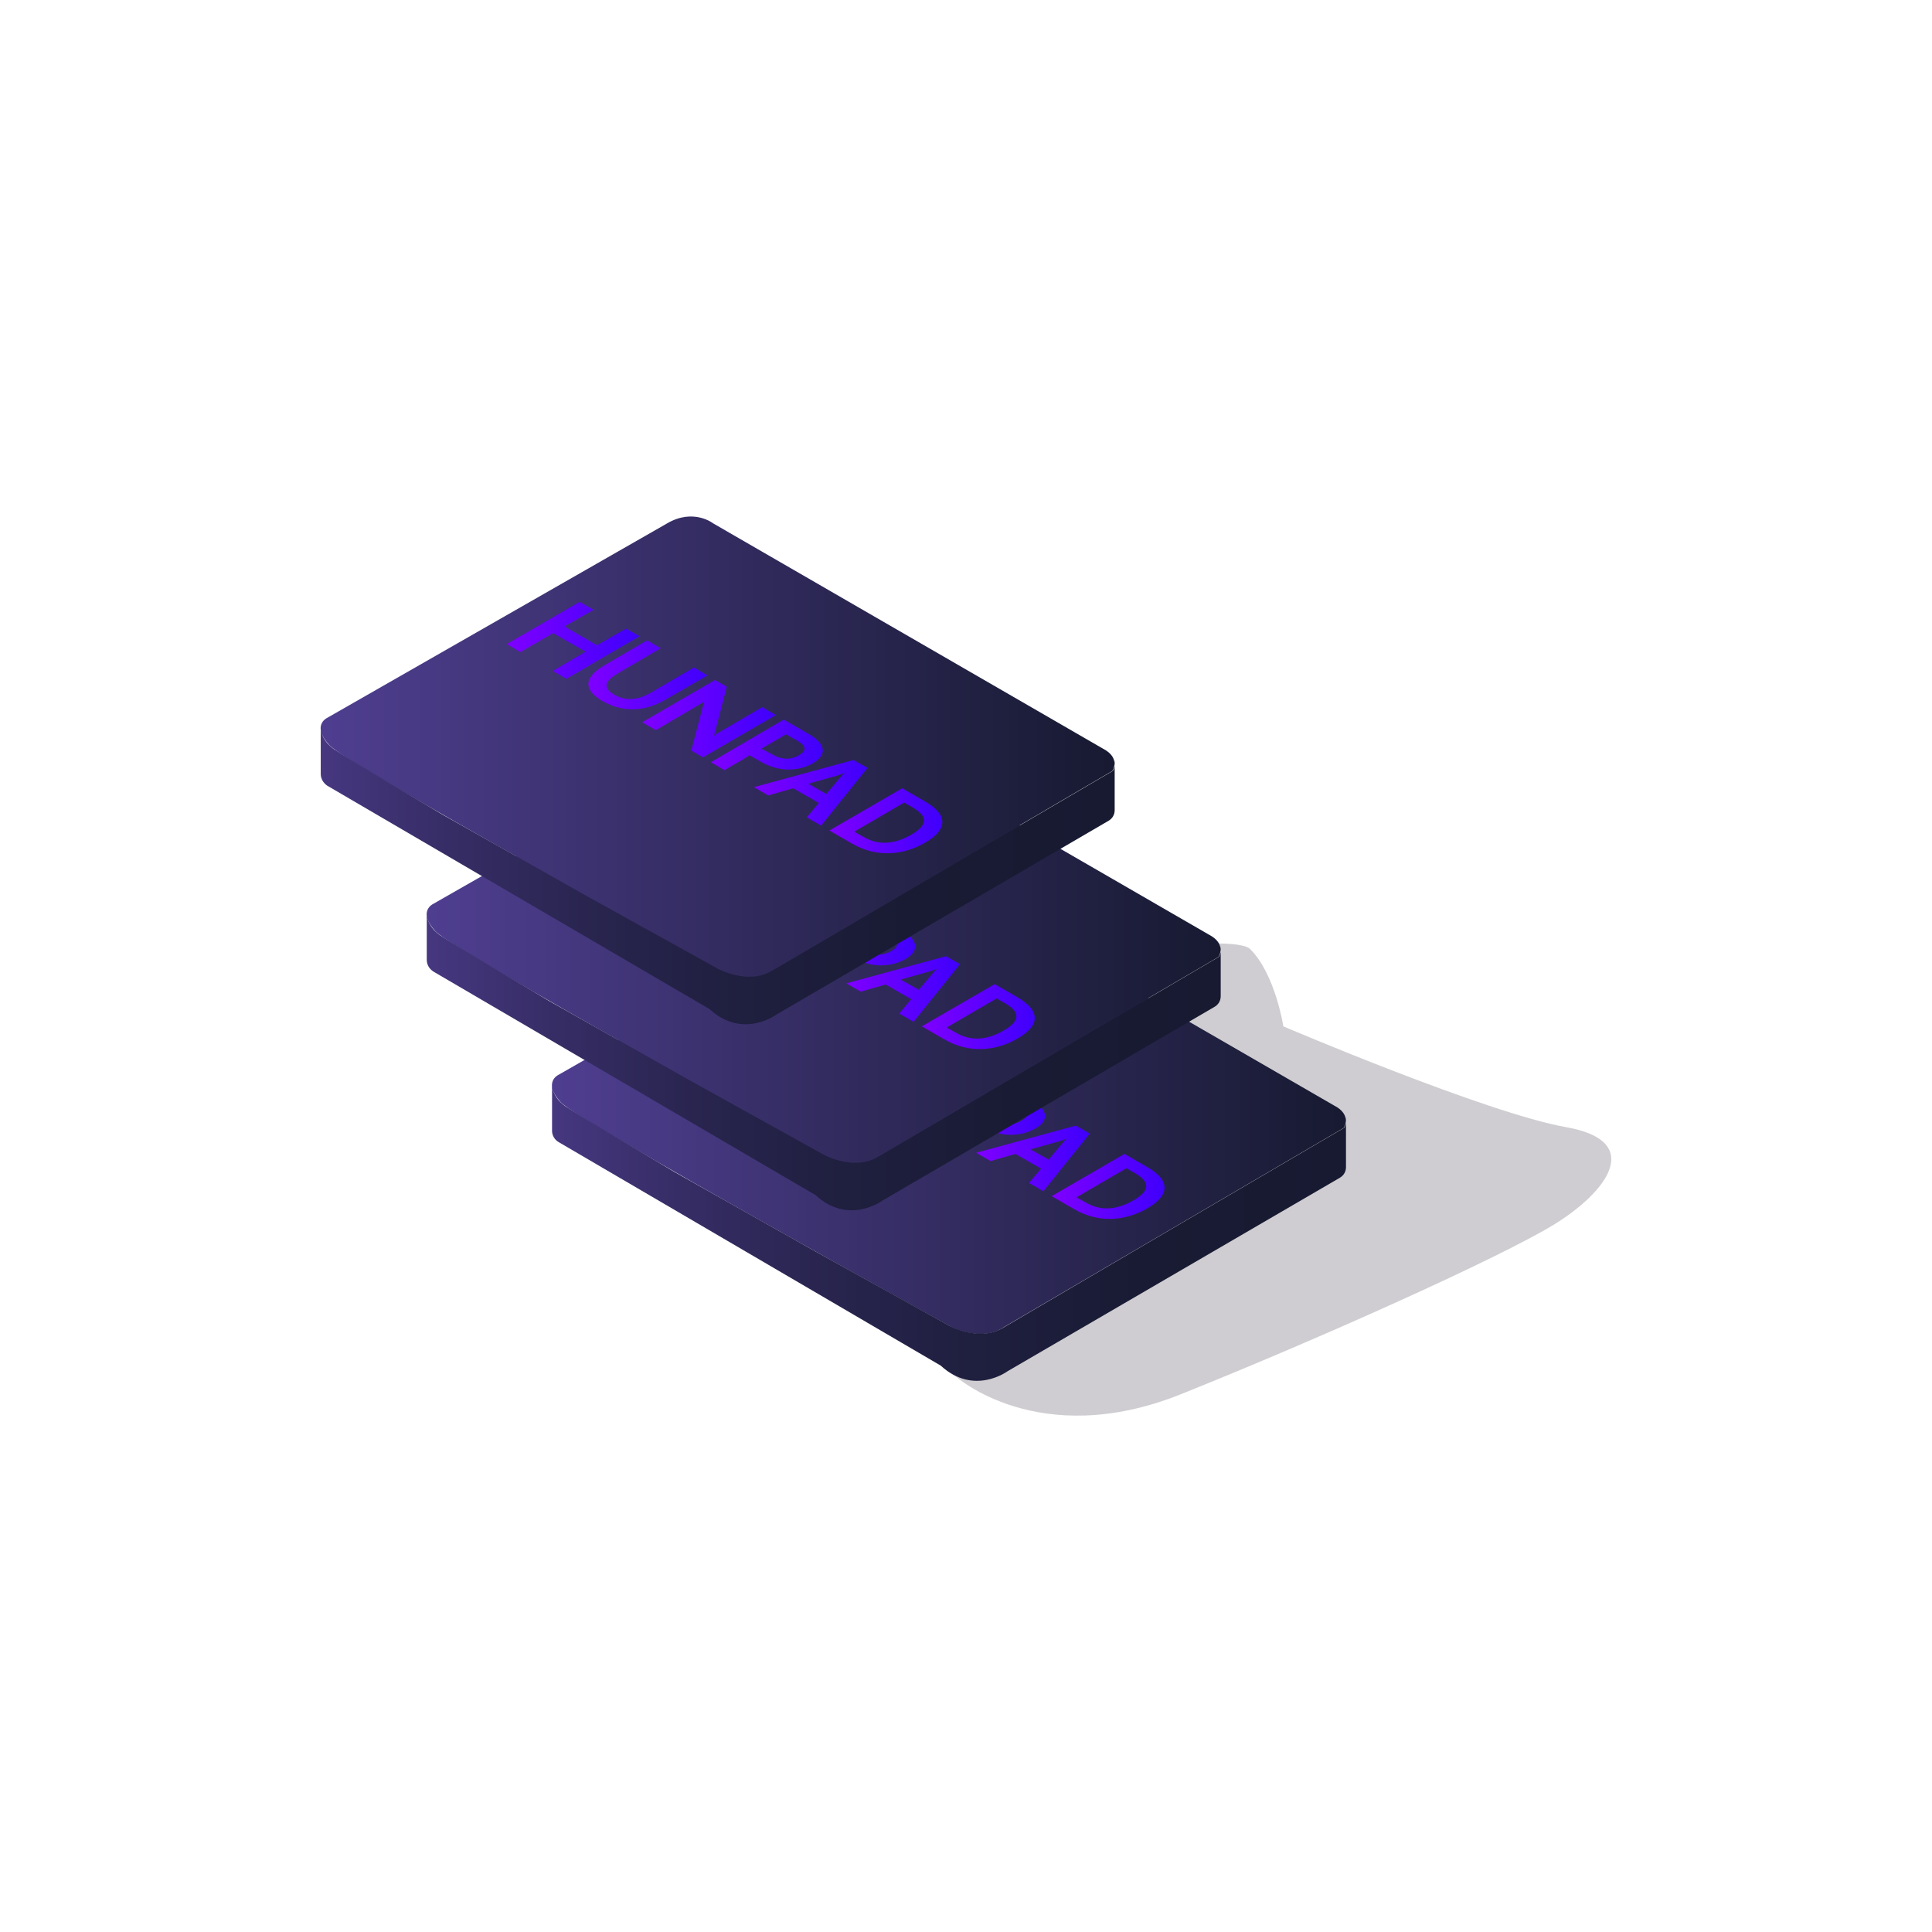 <?xml version="1.0" encoding="utf-8"?>
<!-- Generator: Adobe Illustrator 26.0.0, SVG Export Plug-In . SVG Version: 6.00 Build 0)  -->
<svg version="1.1" xmlns="http://www.w3.org/2000/svg" xmlns:xlink="http://www.w3.org/1999/xlink" x="0px" y="0px"
	 viewBox="0 0 512 512" style="enable-background:new 0 0 512 512;" xml:space="preserve">
<style type="text/css">
	.st0{opacity:0.2;fill:#11081C;enable-background:new    ;}
	.st1{fill:url(#SVGID_1_);}
	.st2{fill:url(#SVGID_00000070806684098085038600000009823243869801765810_);}
	.st3{fill:url(#SVGID_00000173872171640242635270000002140000834261568701_);}
	.st4{fill:url(#SVGID_00000108994564987671269670000016985184437021269912_);}
	.st5{fill:url(#SVGID_00000163060067350986351580000013459074921627125920_);}
	.st6{fill:url(#SVGID_00000060015186735477062390000010856004830800650671_);}
	.st7{fill:url(#SVGID_00000072990086923217344700000015667970735294899595_);}
	.st8{fill:url(#SVGID_00000062889536846503021090000005457288779668821946_);}
	.st9{fill:url(#SVGID_00000096060152885369352270000015972804031436712076_);}
	.st10{fill:url(#SVGID_00000150792131207090755810000003953328697288929946_);}
	.st11{fill:url(#SVGID_00000092417319666990782210000010459558862092427663_);}
	.st12{fill:url(#SVGID_00000032648842268976295350000008508923718890243243_);}
	.st13{fill:url(#SVGID_00000170250559260325175730000009924031163813081018_);}
	.st14{fill:url(#SVGID_00000145041866806179117080000000908691578214646187_);}
	.st15{fill:url(#SVGID_00000166660958179624842790000017918043987442223547_);}
	.st16{fill:url(#SVGID_00000099623694602303972500000002838466387975240617_);}
	.st17{fill:url(#SVGID_00000178171003728082634660000004087328317160848811_);}
	.st18{fill:url(#SVGID_00000159436102182669779280000012567494053152860329_);}
	
		.st19{fill:none;stroke:url(#SVGID_00000027566836775893115590000000374657193468199040_);stroke-width:3;stroke-linecap:round;stroke-linejoin:round;stroke-miterlimit:10;}
	.st20{fill:url(#SVGID_00000126316986198969929120000009901042345281125775_);}
	.st21{fill:url(#SVGID_00000068678427283542432810000018297081515420882094_);}
	.st22{fill:url(#SVGID_00000008112157978517867460000001700426403751580815_);}
	.st23{fill:url(#SVGID_00000114774232920544711960000010912491528953001658_);}
	.st24{fill:url(#SVGID_00000172432582623334391070000007720952554776277694_);}
	.st25{fill:url(#SVGID_00000018916775404035354030000016037533083876499600_);}
</style>
<g id="Capa_1">
	<g>
		<path class="st0" d="M253.2,364.7c0,0,22,19.9,59.7,4.8s84.5-36.2,98.8-44.9c14.2-8.7,24.3-22.2,3.3-25.9S340.1,272,340.1,272
			s-2.1-13.8-8.8-20.5c-6.7-6.7-115.1,11.3-115.1,11.3l-51,29.1L253.2,364.7z"/>
		<g>
			<g>
				<g>
					
						<linearGradient id="SVGID_1_" gradientUnits="userSpaceOnUse" x1="146.269" y1="221.506" x2="356.651" y2="221.506" gradientTransform="matrix(1 0 0 -1 0 514)">
						<stop  offset="0" style="stop-color:#4F3E90"/>
						<stop  offset="1" style="stop-color:#171A31"/>
					</linearGradient>
					<path class="st1" d="M147.9,284.9c0,0-4.1,2,0.7,7.2c4.7,5.1,103.4,59.5,103.4,59.5s8.1,4.3,14.2,0l89.9-52.7
						c0,0,2.3-3.4-2.5-5.9l-103.3-59.7c0,0-5.2-4.1-12.2,0C231.2,237.3,147.9,284.9,147.9,284.9z"/>
					
						<linearGradient id="SVGID_00000127766315045533169190000003014696119954349697_" gradientUnits="userSpaceOnUse" x1="146.3" y1="187.333" x2="356.767" y2="187.333" gradientTransform="matrix(1 0 0 -1 0 514)">
						<stop  offset="0" style="stop-color:#463780"/>
						<stop  offset="0.143" style="stop-color:#382E68"/>
						<stop  offset="0.331" style="stop-color:#292550"/>
						<stop  offset="0.529" style="stop-color:#1F1F3F"/>
						<stop  offset="0.743" style="stop-color:#191B34"/>
						<stop  offset="1" style="stop-color:#171A31"/>
					</linearGradient>
					<path style="fill:url(#SVGID_00000127766315045533169190000003014696119954349697_);" d="M146.3,299.7v-12.3
						c0,0-0.1,3.3,3.6,5.8c3.7,2.5,28.7,17.3,28.7,17.3l37.4,21.1l35.5,19.7c0,0,7.9,4.4,14.3,0.6s90.4-53,90.4-53s0.8-1.1,0.5-2.9
						v13.3c0,1.2-0.6,2.2-1.6,2.8L267,363.4c0,0-8.9,6.6-17.7-1.5l-101.2-59.2C147,302.1,146.3,300.9,146.3,299.7L146.3,299.7z"/>
				</g>
			</g>
			<g id="XMLID_00000117646478981873222350000001973004477956318861_">
				
					<linearGradient id="SVGID_00000050638356683806353360000015703828644125811868_" gradientUnits="userSpaceOnUse" x1="193.225" y1="266.615" x2="228.396" y2="266.615">
					<stop  offset="0" style="stop-color:#7F00FF"/>
					<stop  offset="1" style="stop-color:#3F00FC"/>
				</linearGradient>
				<polyline style="fill:url(#SVGID_00000050638356683806353360000015703828644125811868_);" points="228.4,265.6 224.8,263.5 
					217.1,267.9 208.5,263 216.2,258.5 212.6,256.4 193.2,267.7 196.8,269.7 205.5,264.7 214.1,269.7 205.4,274.7 209.1,276.8 
					228.4,265.6 				"/>
				
					<linearGradient id="SVGID_00000066496431068012310910000002600113628469483707_" gradientUnits="userSpaceOnUse" x1="214.833" y1="275.846" x2="246.395" y2="275.846">
					<stop  offset="0" style="stop-color:#7F00FF"/>
					<stop  offset="1" style="stop-color:#3F00FC"/>
				</linearGradient>
				<path style="fill:url(#SVGID_00000066496431068012310910000002600113628469483707_);" d="M246.4,276l-3.6-2.1l-11.3,6.6
					c-3.9,2.3-7,2.2-9.8,0.6c-2.9-1.7-2.9-3.4,1-5.7l11.3-6.6l-3.6-2.1l-11.3,6.6c-6,3.5-5.2,6.8-0.5,9.5c4.7,2.7,10.5,3.2,16.5-0.3
					L246.4,276"/>
				
					<linearGradient id="SVGID_00000003799573280528937660000009771383232215689602_" gradientUnits="userSpaceOnUse" x1="229.035" y1="287.384" x2="264.529" y2="287.384">
					<stop  offset="0" style="stop-color:#7F00FF"/>
					<stop  offset="1" style="stop-color:#3F00FC"/>
				</linearGradient>
				<path style="fill:url(#SVGID_00000003799573280528937660000009771383232215689602_);" d="M264.5,286.4l-3.6-2.1l-11.8,6.9
					c-0.4,0.2-0.8,0.5-1,0.8l3.4-13.1l-3.1-1.8L229,288.3l3.6,2.1l12.1-7.1c0.2-0.1,0.5-0.3,0.7-0.5l-3.4,13l3.1,1.8L264.5,286.4"/>
				
					<linearGradient id="SVGID_00000028317456326965925240000012469359019422165171_" gradientUnits="userSpaceOnUse" x1="247.303" y1="294.309" x2="276.949" y2="294.309">
					<stop  offset="0" style="stop-color:#7F00FF"/>
					<stop  offset="1" style="stop-color:#3F00FC"/>
				</linearGradient>
				<path style="fill:url(#SVGID_00000028317456326965925240000012469359019422165171_);" d="M260.7,295.3l6.5-3.8l3,1.7
					c2.4,1.4,2.5,2.6,0.5,3.8c-2.2,1.3-4.5,1.3-7-0.1L260.7,295.3 M273.2,291.4l-6.6-3.8l-19.3,11.2l3.6,2.1l6-3.5
					c0.2-0.1,0.4-0.4,0.5-0.5l3.2,1.8c5,2.9,10.2,2.4,13.7,0.4C277.8,297.2,278.2,294.3,273.2,291.4"/>
				
					<linearGradient id="SVGID_00000087389608577238352160000010711641582602837910_" gradientUnits="userSpaceOnUse" x1="258.718" y1="307.014" x2="288.788" y2="307.014">
					<stop  offset="0" style="stop-color:#7F00FF"/>
					<stop  offset="1" style="stop-color:#3F00FC"/>
				</linearGradient>
				<path style="fill:url(#SVGID_00000087389608577238352160000010711641582602837910_);" d="M273.1,304.6l7.8-2.2
					c0.6-0.2,1.5-0.5,1.9-0.7c-0.3,0.2-0.8,0.7-1.1,1.1l-3.8,4.5L273.1,304.6 M288.8,300.4l-3.7-2.1l-26.4,7.2l3.8,2.2l6.6-1.9
					l6.8,3.9l-3.2,3.8l3.8,2.2L288.8,300.4"/>
				
					<linearGradient id="SVGID_00000093149719600338415120000013361710127665226931_" gradientUnits="userSpaceOnUse" x1="278.687" y1="314.398" x2="308.616" y2="314.398">
					<stop  offset="0" style="stop-color:#7F00FF"/>
					<stop  offset="1" style="stop-color:#3F00FC"/>
				</linearGradient>
				<path style="fill:url(#SVGID_00000093149719600338415120000013361710127665226931_);" d="M285.3,317.3l13.2-7.7l2.3,1.3
					c4.1,2.4,3.9,4.7-0.4,7.2c-4.5,2.6-8.8,2.9-12.8,0.5L285.3,317.3 M303.9,309.2l-5.9-3.4L278.7,317l5.9,3.4
					c7,4.1,14.2,2.9,19.5-0.2C309.5,317.1,310.8,313.1,303.9,309.2"/>
			</g>
			<g>
				<g>
					
						<linearGradient id="SVGID_00000103226150285041312500000003549841998280256144_" gradientUnits="userSpaceOnUse" x1="113.069" y1="266.806" x2="323.451" y2="266.806" gradientTransform="matrix(1 0 0 -1 0 514)">
						<stop  offset="0" style="stop-color:#4F3E90"/>
						<stop  offset="1" style="stop-color:#171A31"/>
					</linearGradient>
					<path style="fill:url(#SVGID_00000103226150285041312500000003549841998280256144_);" d="M114.7,239.6c0,0-4.1,2,0.7,7.2
						s103.4,59.5,103.4,59.5s8.1,4.3,14.2,0l89.9-52.7c0,0,2.3-3.4-2.5-5.9L217.1,188c0,0-5.2-4.1-12.2,0S114.7,239.6,114.7,239.6z"
						/>
					
						<linearGradient id="SVGID_00000160170483473124953060000007184894649237314217_" gradientUnits="userSpaceOnUse" x1="113.1" y1="232.583" x2="323.567" y2="232.583" gradientTransform="matrix(1 0 0 -1 0 514)">
						<stop  offset="0" style="stop-color:#463780"/>
						<stop  offset="0.143" style="stop-color:#382E68"/>
						<stop  offset="0.331" style="stop-color:#292550"/>
						<stop  offset="0.529" style="stop-color:#1F1F3F"/>
						<stop  offset="0.743" style="stop-color:#191B34"/>
						<stop  offset="1" style="stop-color:#171A31"/>
					</linearGradient>
					<path style="fill:url(#SVGID_00000160170483473124953060000007184894649237314217_);" d="M113.1,254.4v-12.3
						c0,0-0.1,3.3,3.6,5.8s28.7,17.3,28.7,17.3l37.4,21.1l35.5,19.7c0,0,7.9,4.4,14.3,0.6c6.4-3.8,90.4-53,90.4-53s0.8-1.1,0.5-2.9
						V264c0,1.2-0.6,2.2-1.6,2.8l-88.1,51.4c0,0-8.9,6.6-17.7-1.5l-101.2-59.2C113.8,256.8,113.1,255.7,113.1,254.4L113.1,254.4z"/>
				</g>
			</g>
			<g id="XMLID_00000067232737931685848410000015640074713231641016_">
				
					<linearGradient id="SVGID_00000057864703983657868640000014941252625897636517_" gradientUnits="userSpaceOnUse" x1="158.812" y1="221.635" x2="193.983" y2="221.635">
					<stop  offset="0" style="stop-color:#7F00FF"/>
					<stop  offset="1" style="stop-color:#3F00FC"/>
				</linearGradient>
				<polyline style="fill:url(#SVGID_00000057864703983657868640000014941252625897636517_);" points="194,220.6 190.4,218.5 
					182.7,222.9 174.1,218 181.8,213.5 178.1,211.4 158.8,222.7 162.4,224.8 171.1,219.7 179.7,224.7 171,229.7 174.7,231.8 
					194,220.6 				"/>
				
					<linearGradient id="SVGID_00000152257541496820377710000000211811567241890465_" gradientUnits="userSpaceOnUse" x1="180.42" y1="230.865" x2="211.982" y2="230.865">
					<stop  offset="0" style="stop-color:#7F00FF"/>
					<stop  offset="1" style="stop-color:#3F00FC"/>
				</linearGradient>
				<path style="fill:url(#SVGID_00000152257541496820377710000000211811567241890465_);" d="M212,231l-3.6-2.1l-11.3,6.6
					c-3.9,2.3-7,2.2-9.8,0.6c-2.9-1.7-2.9-3.4,1-5.7l11.3-6.6l-3.6-2.1l-11.3,6.6c-6,3.5-5.2,6.8-0.5,9.5c4.7,2.7,10.5,3.2,16.5-0.3
					L212,231"/>
				
					<linearGradient id="SVGID_00000163061988970321619120000007765750946738114996_" gradientUnits="userSpaceOnUse" x1="194.622" y1="242.403" x2="230.116" y2="242.403">
					<stop  offset="0" style="stop-color:#7F00FF"/>
					<stop  offset="1" style="stop-color:#3F00FC"/>
				</linearGradient>
				<path style="fill:url(#SVGID_00000163061988970321619120000007765750946738114996_);" d="M230.1,241.5l-3.6-2.1l-11.8,6.9
					c-0.4,0.2-0.8,0.5-1,0.8l3.4-13.1l-3.1-1.8l-19.3,11.2l3.6,2.1l12.1-7.1c0.2-0.1,0.5-0.3,0.7-0.5l-3.4,13l3.1,1.8L230.1,241.5"
					/>
				
					<linearGradient id="SVGID_00000034050518634305998030000001893395591367608199_" gradientUnits="userSpaceOnUse" x1="212.891" y1="249.328" x2="242.536" y2="249.328">
					<stop  offset="0" style="stop-color:#7F00FF"/>
					<stop  offset="1" style="stop-color:#3F00FC"/>
				</linearGradient>
				<path style="fill:url(#SVGID_00000034050518634305998030000001893395591367608199_);" d="M226.3,250.3l6.5-3.8l3,1.7
					c2.4,1.4,2.5,2.6,0.5,3.8c-2.2,1.3-4.5,1.3-7-0.1L226.3,250.3 M238.8,246.5l-6.6-3.8l-19.3,11.2l3.6,2.1l6-3.5
					c0.2-0.1,0.4-0.4,0.5-0.5l3.2,1.8c5,2.9,10.2,2.4,13.7,0.4C243.4,252.2,243.8,249.3,238.8,246.5"/>
				
					<linearGradient id="SVGID_00000095325996099176852580000001571404131817196979_" gradientUnits="userSpaceOnUse" x1="224.305" y1="262.034" x2="254.375" y2="262.034">
					<stop  offset="0" style="stop-color:#7F00FF"/>
					<stop  offset="1" style="stop-color:#3F00FC"/>
				</linearGradient>
				<path style="fill:url(#SVGID_00000095325996099176852580000001571404131817196979_);" d="M238.7,259.6l7.8-2.2
					c0.6-0.2,1.5-0.5,1.9-0.7c-0.3,0.2-0.8,0.7-1.1,1.1l-3.8,4.5L238.7,259.6 M254.4,255.5l-3.7-2.1l-26.4,7.2l3.8,2.2l6.6-1.9
					l6.8,3.9l-3.2,3.8l3.8,2.2L254.4,255.5"/>
				
					<linearGradient id="SVGID_00000062150391803165700920000015801089559052938883_" gradientUnits="userSpaceOnUse" x1="244.274" y1="269.418" x2="274.203" y2="269.418">
					<stop  offset="0" style="stop-color:#7F00FF"/>
					<stop  offset="1" style="stop-color:#3F00FC"/>
				</linearGradient>
				<path style="fill:url(#SVGID_00000062150391803165700920000015801089559052938883_);" d="M250.9,272.3l13.2-7.7l2.3,1.3
					c4.1,2.4,3.9,4.7-0.4,7.2c-4.5,2.6-8.8,2.9-12.8,0.5L250.9,272.3 M269.5,264.2l-5.9-3.4L244.3,272l5.9,3.4
					c7,4.1,14.2,2.9,19.5-0.2C275.1,272.1,276.4,268.2,269.5,264.2"/>
			</g>
			<g>
				<g>
					
						<linearGradient id="SVGID_00000018936839577870995190000010487558758004792202_" gradientUnits="userSpaceOnUse" x1="84.969" y1="316.106" x2="295.351" y2="316.106" gradientTransform="matrix(1 0 0 -1 0 514)">
						<stop  offset="0" style="stop-color:#4F3E90"/>
						<stop  offset="1" style="stop-color:#171A31"/>
					</linearGradient>
					<path style="fill:url(#SVGID_00000018936839577870995190000010487558758004792202_);" d="M86.6,190.3c0,0-4.1,2,0.7,7.2
						S190.7,257,190.7,257s8.1,4.3,14.2,0l89.9-52.7c0,0,2.3-3.4-2.5-5.9L189,138.7c0,0-5.2-4.1-12.2,0
						C169.8,142.7,86.6,190.3,86.6,190.3z"/>
					
						<linearGradient id="SVGID_00000178197136150609320120000016997659132434674311_" gradientUnits="userSpaceOnUse" x1="85" y1="281.883" x2="295.467" y2="281.883" gradientTransform="matrix(1 0 0 -1 0 514)">
						<stop  offset="0" style="stop-color:#463780"/>
						<stop  offset="0.143" style="stop-color:#382E68"/>
						<stop  offset="0.331" style="stop-color:#292550"/>
						<stop  offset="0.529" style="stop-color:#1F1F3F"/>
						<stop  offset="0.743" style="stop-color:#191B34"/>
						<stop  offset="1" style="stop-color:#171A31"/>
					</linearGradient>
					<path style="fill:url(#SVGID_00000178197136150609320120000016997659132434674311_);" d="M85,205.1v-12.3c0,0-0.1,3.3,3.6,5.8
						s28.7,17.3,28.7,17.3l37.4,21.1l35.5,19.7c0,0,7.9,4.4,14.3,0.6c6.4-3.8,90.4-53,90.4-53s0.8-1.1,0.5-2.9v13.3
						c0,1.2-0.6,2.2-1.6,2.8l-88.1,51.4c0,0-8.9,6.6-17.7-1.5L86.7,208.2C85.7,207.5,85,206.4,85,205.1L85,205.1z"/>
				</g>
			</g>
		</g>
	</g>
</g>
<g id="Capa_2">
	<g id="XMLID_00000109709201082641804850000006661412059432279957_">
		
			<linearGradient id="SVGID_00000163036659340692226900000000037644983988773055_" gradientUnits="userSpaceOnUse" x1="134.304" y1="169.688" x2="169.475" y2="169.688">
			<stop  offset="0" style="stop-color:#7F00FF"/>
			<stop  offset="1" style="stop-color:#3F00FC"/>
		</linearGradient>
		<polyline style="fill:url(#SVGID_00000163036659340692226900000000037644983988773055_);" points="169.5,168.6 165.9,166.6 
			158.2,171 149.6,166 157.3,161.6 153.6,159.5 134.3,170.7 137.9,172.8 146.6,167.8 155.2,172.7 146.5,177.8 150.1,179.9 
			169.5,168.6 		"/>
		
			<linearGradient id="SVGID_00000131331581598521928060000012693801227123834246_" gradientUnits="userSpaceOnUse" x1="155.912" y1="178.918" x2="187.474" y2="178.918">
			<stop  offset="0" style="stop-color:#7F00FF"/>
			<stop  offset="1" style="stop-color:#3F00FC"/>
		</linearGradient>
		<path style="fill:url(#SVGID_00000131331581598521928060000012693801227123834246_);" d="M187.5,179l-3.6-2.1l-11.3,6.6
			c-3.9,2.3-7,2.2-9.8,0.6c-2.9-1.7-2.9-3.4,1-5.7l11.3-6.6l-3.6-2.1l-11.3,6.6c-6,3.5-5.2,6.8-0.5,9.5c4.7,2.7,10.5,3.2,16.5-0.3
			L187.5,179"/>
		
			<linearGradient id="SVGID_00000085220645342219414820000012268356353442054785_" gradientUnits="userSpaceOnUse" x1="170.114" y1="190.456" x2="205.608" y2="190.456">
			<stop  offset="0" style="stop-color:#7F00FF"/>
			<stop  offset="1" style="stop-color:#3F00FC"/>
		</linearGradient>
		<path style="fill:url(#SVGID_00000085220645342219414820000012268356353442054785_);" d="M205.6,189.5l-3.6-2.1l-11.8,6.9
			c-0.4,0.2-0.8,0.5-1,0.8l3.4-13.1l-3.1-1.8l-19.3,11.2l3.6,2.1l12.1-7.1c0.2-0.1,0.5-0.3,0.7-0.5l-3.4,13l3.1,1.8L205.6,189.5"/>
		
			<linearGradient id="SVGID_00000158016660459993530640000003489970123486166425_" gradientUnits="userSpaceOnUse" x1="188.383" y1="197.381" x2="218.029" y2="197.381">
			<stop  offset="0" style="stop-color:#7F00FF"/>
			<stop  offset="1" style="stop-color:#3F00FC"/>
		</linearGradient>
		<path style="fill:url(#SVGID_00000158016660459993530640000003489970123486166425_);" d="M201.8,198.4l6.5-3.8l3,1.7
			c2.4,1.4,2.5,2.6,0.5,3.8c-2.2,1.3-4.5,1.3-7-0.1L201.8,198.4 M214.3,194.5l-6.6-3.8L188.4,202l3.6,2.1l6-3.5
			c0.2-0.1,0.4-0.4,0.5-0.5l3.2,1.8c5,2.9,10.2,2.4,13.7,0.4C218.9,200.2,219.3,197.4,214.3,194.5"/>
		
			<linearGradient id="SVGID_00000078042646291961810400000011325414835772822158_" gradientUnits="userSpaceOnUse" x1="199.798" y1="210.087" x2="229.867" y2="210.087">
			<stop  offset="0" style="stop-color:#7F00FF"/>
			<stop  offset="1" style="stop-color:#3F00FC"/>
		</linearGradient>
		<path style="fill:url(#SVGID_00000078042646291961810400000011325414835772822158_);" d="M214.2,207.7l7.8-2.2
			c0.6-0.2,1.5-0.5,1.9-0.7c-0.3,0.2-0.8,0.7-1.1,1.1l-3.8,4.5L214.2,207.7 M229.9,203.5l-3.7-2.1l-26.4,7.2l3.8,2.2l6.6-1.9
			l6.8,3.9l-3.2,3.8l3.8,2.2L229.9,203.5"/>
		
			<linearGradient id="SVGID_00000049195643231488380840000009670289992729949855_" gradientUnits="userSpaceOnUse" x1="219.767" y1="217.471" x2="249.695" y2="217.471">
			<stop  offset="0" style="stop-color:#7F00FF"/>
			<stop  offset="1" style="stop-color:#3F00FC"/>
		</linearGradient>
		<path style="fill:url(#SVGID_00000049195643231488380840000009670289992729949855_);" d="M226.4,220.4l13.2-7.7l2.3,1.3
			c4.1,2.4,3.9,4.7-0.4,7.2c-4.5,2.6-8.8,2.9-12.8,0.5L226.4,220.4 M245,212.3l-5.9-3.4l-19.3,11.2l5.9,3.4c7,4.1,14.2,2.9,19.5-0.2
			C250.6,220.2,251.9,216.2,245,212.3"/>
	</g>
</g>
</svg>
